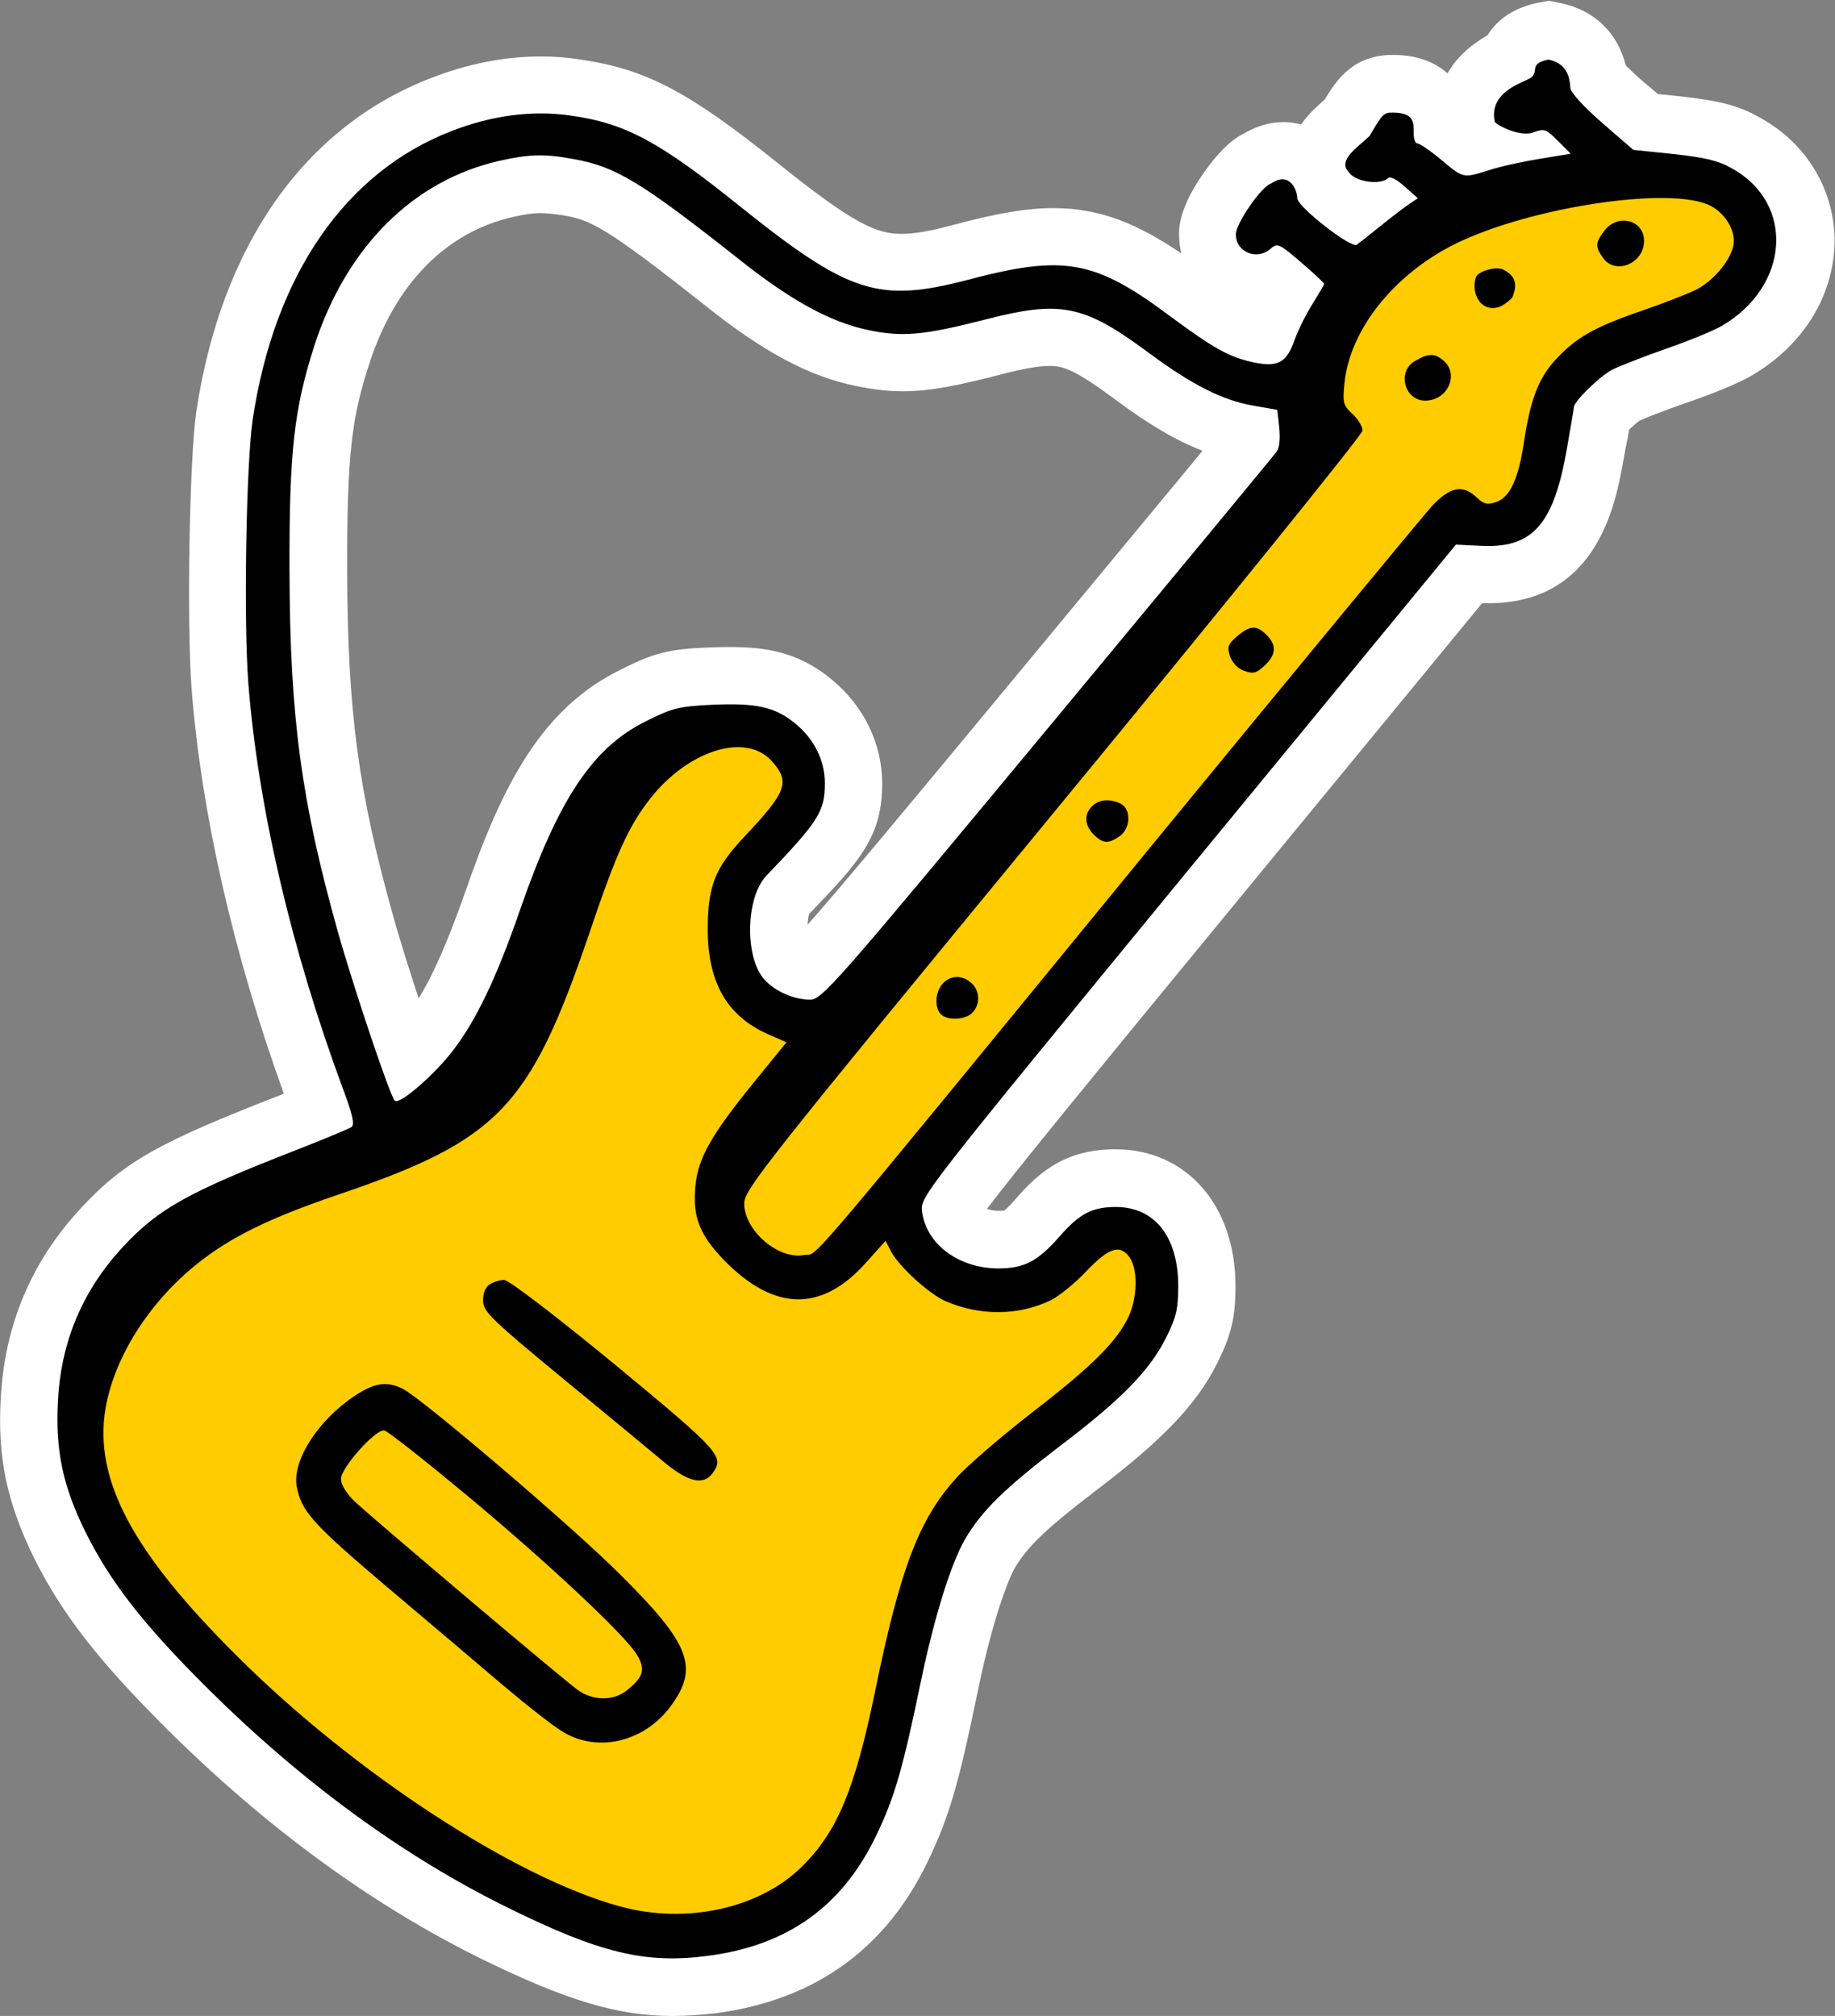 <?xml version="1.0" encoding="utf-8"?>
<!-- Generator: Adobe Illustrator 27.0.0, SVG Export Plug-In . SVG Version: 6.00 Build 0)  -->
<svg version="1.1" id="Слой_1" xmlns="http://www.w3.org/2000/svg" xmlns:xlink="http://www.w3.org/1999/xlink" x="0px" y="0px"
	 viewBox="0 0 477.8 525" style="enable-background:new 0 0 477.8 525;" xml:space="preserve">
<rect x="0" y="0" width="477.8" height="525" fill="#808080" stroke="none"/>
<style type="text/css">
	.st0{fill:#FFFFFF;}
	.st1{fill:#FFCC00;}
</style>
<path class="st0" d="M175.1,525c-14.1,0-27.5-4-49.4-14.7c-28.5-14-56.1-34.1-82-59.8c-18.1-18-27.5-30.1-34.9-44.9
	c-7-14.4-9.5-26-8.6-41.5c1-19,8-35.7,21-49.6c11.4-12.4,21.6-17.5,50.7-28.9c0.6-0.2,1.3-0.5,2-0.8c-13.1-36.3-21.4-72.6-24-105.2
	c-1.3-17.1-0.6-59.7,1.2-72.3c6.5-43.4,28.2-74.3,61.2-87c9.5-3.7,19.1-5.6,28.6-5.6c3.7,0,7.1,0.3,10.2,0.8
	c17,2.5,28,8.2,51.2,26.8c19.9,16,25.9,18.6,32.4,18.6c3.4,0,7.5-0.7,13.4-2.3c11.6-3.1,19.2-4.4,26.2-4.4
	c12.5,0,22.2,4.3,33.3,11.8c-0.4-1.6-0.6-3.3-0.6-5c0-2.9,0.7-7.7,6.3-15.8c3.7-5.3,7.1-8.7,10.7-10.5c3.3-1.9,6.7-2.9,10.1-2.9
	c1.6,0,3.2,0.2,4.7,0.6c1.9-2.8,4.3-4.8,6-6.4c0,0,0.2-0.2,0.2-0.2c3.1-5.1,7.4-11.5,17.7-11.5c5.8,0,10.6,1.6,14.2,4.8
	c2-3.5,5.2-6.9,10.4-9.9c2.7-4.3,6.9-7.1,12.8-8.4l3.2-0.6l3,0.6c8.8,1.8,14.9,7.7,17,16.2c0.8,0.8,2,2,3.8,3.6l4.6,3.9l5.9,0.6
	c9.5,1.1,15.1,2.2,21.1,5.8c11.6,6.5,18.7,18.2,19,31.2c0.1,14.4-7.9,27.7-21.6,35.7c-4,2.4-12.8,5.7-17.3,7.2
	c-5.7,2-10.3,3.8-11.8,4.5c-0.6,0.4-1.8,1.4-2.8,2.4c-0.2,1.3-0.5,2.8-0.9,4.7l-0.6,3.3c-2,11.2-6.7,37.2-35.2,37.2
	c-0.5,0-1,0-1.6,0l-66.1,80.4c-36.6,44.5-55.7,67.9-62.8,77.3c0.8,0.3,1.8,0.5,2.9,0.5c0.6,0,1.3,0,1.5,0c0.2-0.1,0.9-0.6,3-3
	c6.7-7.8,13.7-13,26.1-13c18.4,0,31.2,14.6,31.2,35.6c0,8.2-1.1,12.7-4.7,20c-5.4,10.8-14.1,20-32.2,33.7
	c-12.4,9.5-17.4,14.3-20.6,19.8c-1.6,2.8-5.8,13.3-9.7,32.5c-4.7,22.7-7.1,31.7-12.8,43.6c-11,23.1-29.6,36.4-55.4,39.8
	C182.6,524.7,178.9,525,175.1,525z M140.6,55.5c-1.8,0-3.9,0.3-7,1c-17.4,3.9-30.7,17.4-37.4,38.1c-4.5,13.8-5.9,23.1-5.8,54.2
	c0.1,36.4,2.9,57.3,11.9,89.5c1.7,6.2,4.3,14.3,6.7,21.7c3.9-6.3,7.7-15.1,12.1-27.6c9.8-28.4,20.1-48.1,40.7-58.1
	c8.5-4.3,12.4-5.3,23.1-5.7c2-0.1,3.7-0.1,5.2-0.1c8.5,0,17.6,1,26.5,8.5c8.3,6.8,13.1,16.7,13.1,27c0,13.7-5.5,20-19,34
	c-0.2,0.6-0.4,1.7-0.4,2.8c9.1-10.3,26.8-31.6,50.9-60.7c16.3-19.7,29.9-36.1,40-48.3c4.8-5.8,8.8-10.6,11.9-14.4
	c-6.9-2.7-14.1-6.9-22.9-13.5c-10-7.4-13.2-8.6-16.8-8.6c-3,0-7,0.7-13.1,2.3c-10.5,2.7-18,4.3-25.3,4.3c-3.9,0-7.8-0.5-12.2-1.4
	c-11.9-2.4-24-8.8-39-20.8c-26.4-20.9-30.1-22.4-37-23.6C144.1,55.7,142.3,55.5,140.6,55.5z"/>
<path class="st0" d="M175.1,520c-13.4,0-26.2-3.9-47.2-14.2c-28.1-13.8-55.2-33.6-80.7-58.9c-17.6-17.5-26.8-29.3-33.9-43.6
	c-6.6-13.5-8.9-24.4-8.1-39c0.9-17.8,7.5-33.4,19.7-46.5c10.9-11.8,20.8-16.7,48.9-27.7c2.4-0.9,4.6-1.8,6.5-2.6
	c-0.1-0.2-0.1-0.3-0.2-0.5c-13.8-37.3-22.5-74.6-25.2-107.9c-1.3-16.8-0.6-58.8,1.2-71.2c6.2-41.5,26.8-71,58.1-83.1
	c8.9-3.5,18-5.3,26.8-5.3c3.2,0,6.4,0.2,9.4,0.7c15.9,2.3,26.4,7.8,48.8,25.8c19.3,15.5,26.9,19.7,35.5,19.7c3.7,0,8.1-0.7,14.7-2.5
	c11.2-3,18.4-4.2,24.9-4.2c13.5,0,23.3,5.4,36.6,15.3c10.2,7.6,13.1,9.1,17.2,10c1.1-2.8,2.7-6.1,4.2-8.7c-0.1-0.1-0.2-0.2-0.3-0.3
	c-1.5,0.5-3.1,0.7-4.7,0.7c-8.6,0-15.3-6.7-15.3-15.2c0-1.4,0-5.2,5.4-13c3.9-5.6,6.8-7.9,9-9c2.5-1.5,5.1-2.3,7.7-2.3
	c2.4,0,4.9,0.7,7,2.1c1.4-4.2,4.8-7.1,7.2-9.2c0.2-0.2,0.4-0.3,0.6-0.5c3.3-5.5,6.3-9.8,13.9-9.8c1.9,0,7.5,0,11.6,4.2
	c2.4,2.4,3.3,5.2,3.7,7.5c0.4,0.3,0.8,0.6,1.2,0.9c-0.6-5.4,0.8-13.3,11.8-19c1.5-3,4.4-5.9,10.2-7.2l2.1-0.4l2.1,0.4
	c4.3,0.9,11.5,3.9,13.3,13.7c0.9,1,2.5,2.6,5.1,4.9l5.8,5l7.5,0.8c8.7,1,13.8,2,19.1,5.1c10.2,5.7,16.3,15.8,16.5,27
	c0.1,12.5-7,24.2-19.1,31.3c-3.5,2.1-11.7,5.2-16.4,6.8c-5.7,2-11.1,4.1-12.7,4.9c-1.1,0.7-3.6,2.9-5,4.4c-0.2,1.3-0.5,3.2-1.1,6.2
	l-0.6,3.4c-3.1,17.2-8.9,33.1-30.3,33.1l0,0c-0.9,0-1.9,0-2.9-0.1h-1L316,234.3c-44.3,53.9-61.6,75.1-65.6,81.2
	c1.2,2.7,5.1,4.7,9.5,4.8c3.2,0,4.1,0,8.3-4.7c6.2-7.2,11.9-11.3,22.4-11.3c15.7,0,26.2,12.3,26.2,30.6c0,7.5-0.9,11.2-4.2,17.8
	c-5,10.1-13.4,18.8-30.8,32c-13.2,10.1-18.3,15.1-21.9,21.2c-2.3,4-6.5,15.4-10.3,34c-4.6,22.3-6.9,31-12.4,42.4
	c-10.2,21.4-27.6,33.9-51.5,37C182,519.8,178.5,520,175.1,520z M140.6,50.5c-2.2,0-4.5,0.3-8.1,1.1c-19.2,4.3-33.8,19-41.1,41.4
	c-4.7,14.5-6.1,24.1-6,55.8c0.1,36.7,2.9,58,12.1,90.8c2.5,9,6.7,21.8,9.8,31c1.1-1.1,2.1-2.3,2.9-3.5c5.2-6.9,10-17.1,15.6-33.1
	c9.4-27.2,19.1-46,38.2-55.3c7.9-4,11.1-4.8,21.1-5.2c1.9-0.1,3.5-0.1,5-0.1c8.7,0,16,1.2,23.3,7.3c7.2,5.9,11.3,14.3,11.3,23.2
	c0,11.7-4.3,16.8-18,31c-1.8,2.2-2,11-0.3,13.4l0,0c0.5,0.6,1.4,1.1,2.4,1.5c5.8-5.9,23.5-27.1,56.2-66.5c29-35,49.5-59.7,56.7-68.4
	c-8.7-2-17.2-6.5-28.5-14.9c-10-7.4-14.4-9.6-19.8-9.6c-3.3,0-7.6,0.7-14.4,2.5c-10.1,2.6-17.2,4.1-24,4.1c-3.5,0-7-0.4-11.1-1.3
	c-11.2-2.3-22.7-8.5-37-19.8c-25.9-20.5-30.8-23.1-39.2-24.6C144.6,50.7,142.5,50.5,140.6,50.5z"/>
<path class="st0" d="M451.1,43.9c-3.6-2.1-7.1-2.9-15.2-3.8L425.3,39l-8.2-7.1c-4.8-4.2-8.2-7.9-8.2-9.1c-0.2-2.6-0.7-6.3-5.7-7.3
	c-6,1.3-1.4,3.6-5.7,5.3c-2.4,1.1-9.8,3.8-8.2,10.9c1.7,1.6,7.1,3.8,9.9,2.8c3-1.1,3.4-1,6.5,2.1l3.4,3.4l-7.9,1.3
	c-4.3,0.7-10.5,2-13.7,3.1c-6.6,2-6.3,2.1-12.7-3.3c-2.6-2.1-5.1-3.8-5.7-3.8c-0.5,0-0.9-1.2-0.9-2.7c0-2.8,0.2-5.3-5.5-5.3
	c-2.3,0-2.6,0.3-6,6.1c-2.7,2.7-8.5,6.3-5.4,9.4c1.7,2.6,8.2,3.4,10.2,1.6c0.5-0.6,2.2,0.2,4.3,2.1l3.5,3.1l-2.4,1.6
	c-1.3,0.9-4.6,3.4-7.3,5.6s-5.5,4.4-6.2,4.9c-1.4,1.1-15.5-9.9-15.5-12.1c0-1.9-1.8-7.2-6.9-3.8c-2.5,0.8-9.1,10.4-9.1,13.2
	c0,4.7,5.6,6.9,9.1,3.7c1.7-1.5,2.2-1.3,7.9,3.6c3.3,2.8,6,5.4,6,5.6s-1.3,2.4-2.9,5c-1.6,2.5-3.8,6.8-4.8,9.6
	c-2.1,6-4.4,7.2-10.9,5.8c-6.3-1.4-10.3-3.7-21.4-11.9c-19.8-14.8-27.7-16.2-53-9.5c-23,6-30.8,3.5-59-19.1
	c-21-16.9-29.9-21.7-44-23.7c-10-1.5-20.7-0.1-31.2,4c-27.8,10.7-46.3,37.6-51.9,75.2c-1.7,11.7-2.4,52.6-1.1,69
	c2.6,32.2,11.2,69,24.6,105.2c2.6,6.9,3.1,9.4,2.2,10c-0.6,0.4-7,3.1-14.2,5.9c-28.2,11-36,15.3-45.2,25.2
	c-10.5,11.3-16.2,24.6-17,40.2c-0.7,13,1.3,22.2,7.1,34c6.5,13.1,15,24.1,32,41c24.4,24.2,50.8,43.6,78.1,57
	c23.9,11.8,35.9,14.7,52.1,12.5c20.8-2.7,35-13,43.8-31.4c4.8-10,6.9-17.4,11.6-40.1c3.5-16.8,7.8-30.6,11.5-37
	c4.4-7.5,10.4-13.3,24.5-24.1c16-12.1,23.6-19.8,27.9-28.5c2.6-5.2,3.1-7.4,3.1-13.3c0-12.8-6.1-20.6-16.2-20.6
	c-6.3,0-9.5,1.7-14.9,7.9c-5.6,6.3-9,8.1-15.9,8.1c-10.2-0.1-18.6-6.3-19.7-14.8c-0.5-3.9-0.4-4,69.2-88.8l69.8-84.9l6.1,0.3
	c13.7,0.8,19.2-5.2,22.7-24.7c1-5.8,1.9-10.9,1.9-11.3c0-1.6,6.6-8,9.9-9.8c2-1,8.4-3.5,14.1-5.5c5.8-2,12.4-4.7,14.6-6
	C466,74.5,467.4,53,451.1,43.9z M87.9,242.3c-9.4-33.6-12.4-55.6-12.5-93.5c-0.1-31.3,1.2-42.4,6.5-58.9
	c8.4-25.8,25.9-43.1,48.4-48.1c7.6-1.7,11.6-1.8,19.1-0.4c11.1,2,17.5,5.9,43.7,26.6c13,10.3,23.3,15.9,32.9,17.9
	c8.9,1.9,14.5,1.4,30.5-2.7c19.8-5.1,25.7-3.9,42.7,8.7c11.2,8.3,19.1,12.3,27.1,13.7l6.3,1.1l0.5,4.5c0.3,2.8,0.1,5.3-0.6,6.3
	s-27.5,33.4-59.7,72.2c-55.4,66.8-58.7,70.5-61.8,70.6c-4.2,0-9.1-2.1-11.9-5.2c-5.2-5.6-5-21.4,0.5-27.1
	c13.6-14.2,15.2-16.7,15.2-24.1c0-5.9-2.8-11.5-7.7-15.5c-5.2-4.3-10.1-5.4-21.5-4.9c-8.8,0.4-10.6,0.9-17.2,4.2
	c-14.1,6.9-23,20.4-33.1,49.6c-5.9,17-11.1,28-17,35.8c-4.9,6.6-14.4,14.8-15.5,13.5C101.5,285.2,92.1,257.2,87.9,242.3z"/>
<g transform="translate(0,512) scale(0.1,-0.1)">
	<path class="st1" d="M1638.4,92.4C912.5,245.2-12.9,1258.6,252.6,1655.1s868.9,531,978.7,640.8c94.2,94.2,139.4,331.4,214.9,500.1
		c103.2,230.5,230.8,391.5,323.2,421.1c168.5,53.9,240.7-13.2,240.7-13.2s97.7-34.1,97.7-123.2s-137.7-222.2-137.7-222.2
		s-65.4-38.1-53.9-187.8c12.1-158.8,126.7-184.1,126.7-184.1L2164,2467l1290.3,1528c0,0-79.6,301.2,169.9,490.9
		s812.4,178.1,812.4,178.1s280.2-92.4,77.9-294.7s-412.4-173.9-412.4-173.9l-132.7-407.6l-212.4-31.9L2318,1966.5
		c0,0,125.8-403.8,510.4-74.3c156,133.7,192.5-42.1,192.5-42.1s142.5-225.9-474-585.7c-123.7-72.2-215.6-917-447.4-1096.9"/>
	<path d="M3974.6,4911.5c-23.6-11.3-98.4-37.9-82.3-109.3c17-16,70.6-37.5,98.6-27.5c30,11,34,10,65-21l34-34l-79-13
		c-43-7-105-20-137-31c-66-20-63-21-127,33c-26,21-51,38-57,38c-5,0-9,12-9,27c0,28,1.6,53-55,53c-23,0-25.9-2.9-59.9-60.9
		c-27.3-27.3-85.4-62.7-54-94.1c17-26,81.9-34,101.9-16c5,6,22-2,43-21l35-31l-24-16c-13-9-46-34-73-56s-55-44-62-49
		c-14-11-155,99-155,121c0,19-18.5,72.5-69,38c-25-8-91-104-91-132c0-47,56-69,91-37c17,15,22,13,79-36c33-28,60-54,60-56
		s-13-24-29-50c-16-25-38-68-48-96c-21-60-44-72-109-58c-63,14-103,37-214,119c-198,148-277,162-530,95c-230-60-308-35-590,191
		c-210,169-299,217-440,237c-100,15-207,1-312-40c-277-107-462-376-518-752c-17-117-24-526-11-690c26-322,112-690,246-1052
		c26-69,31-94,22-100c-6-4-70-31-142-59c-282-110-360-153-452-252c-105-113-162-246-170-402c-7-130,13-222,71-340
		c65-131,150-241,320-410c244-242,508-436,781-570c239-118,359-147,521-125c208,27,350,130,438,314c48,100,69,174,116,401
		c35,168,78,306,115,370c44,75,104,133,245,241c160,121,236,198,279,285c26,52,31,74,31,133c0,128-61,206-162,206
		c-63,0-95-17-149-79c-56-63-90-81-159-81c-102,1-186,63-197,148c-5,39-4,40,692,888l698,849l61-3c137-8,192,52,227,247
		c10,58,19,109,19,113c0,16,66,80,99,98c20,10,84,35,141,55c58,20,124,47,146,60c176,103,190,318,27,409c-36,21-71,29-152,38
		l-106,11l-82,71c-48,42-82,79-82,91c-2,26-7.1,62.6-57.2,73.2C3971.8,4952.1,4018.1,4929.3,3974.6,4911.5z M1493.8,4705.7
		c111-20,175-59,437-266c130-103,233-159,329-179c89-19,145-14,305,27c198,51,257,39,427-87c112-83,191-123,271-137l63-11l5-45
		c3-28,1-53-6-63s-275-334-597-722c-554-668-587-705-618-706c-42,0-91,21-119,52c-52,56-50,214,5,271c136,142,152,167,152,241
		c0,59-28,115-77,155c-52,43-101,54-215,49c-88-4-106-9-172-42c-141-69-230-204-331-496c-59-170-111-280-170-358
		c-49-66-144-148-155-135c-13,14-107,294-149,443c-94,336-124,556-125,935c-1,313,12,424,65,589c84,258,259,431,484,481
		C1378.8,4718.7,1418.8,4719.7,1493.8,4705.7z M4454.8,4583.7c41-22,67-70,58-106c-10-40-52-89-96-112c-23-11-86-36-142-55
		c-125-43-171-70-224-127c-45-49-66-104-83-217c-14-93-36-142-72-154c-23-8-32-6-51,12c-36,34-67,28-114-20c-22-24-350-421-729-883
		c-947-1157-868-1063-908-1070c-67-13-156,64-156,134c0,36,47,96,805,1017c443,538,805,986,805,996c0,11-12,30-26,43
		c-25,23-26,30-21,81c14,139,129,283,288,362C3985.8,4581.7,4353.8,4636.7,4454.8,4583.7z M2009.8,3137.7c48-54,40-78-72-197
		c-77-82-95-128-95-244c1-137,51-223,157-270l48-21l-91-112c-105-130-139-190-146-261c-8-81,10-128,76-196c130-132,253-134,368-5
		l51,57l15-29c21-39,100-111,143-129c90-38,188-37,272,3c20,10,62,43,92,75c60,63,89,72,114,36c21-30,20-104-3-153
		c-30-64-93-128-250-249c-81-63-171-140-200-173c-96-107-145-234-211-558c-52-252-98-361-187-450c-111-112-304-154-478-106
		c-275,76-692,349-995,651c-274,272-374,461-343,646c23,132,112,274,236,374c88,71,189,121,375,184c411,140,494,226,647,674
		c72,214,104,284,162,358C1794.8,3167.7,1942.8,3212.7,2009.8,3137.7z"/>
	<path d="M4178.8,4520.7c-25-32-26-43-5-72c32-46,107-15,107,44C4280.8,4546.7,4213.8,4564.7,4178.8,4520.7z"/>
	<path d="M3842.8,4397.7c-13-41,11.7-89.3,56.7-78.3c14,3,36.7,22.6,38.3,26.3c16.9,39.4,3,58.5-24,72.5
		C3895.8,4427.2,3847.8,4413.7,3842.8,4397.7z"/>
	<path d="M3685.8,4180.7c-49-26-30-104,25-104c58,0,89,67,49,103C3736.8,4200.7,3720.8,4200.7,3685.8,4180.7z"/>
	<path d="M3220.8,3462.7c-24-21-26-27-18-52c6-17,21-33,38-38c22-8,31-6,52,14c30,28,32,53,5,80
		C3271.8,3492.7,3254.8,3491.7,3220.8,3462.7z"/>
	<path d="M2843.8,3020.7c-22-21-20-50,4-74s38-25,68-4c28,20,30,69,3,84C2890.8,3040.7,2861.8,3038.7,2843.8,3020.7z"/>
	<path d="M2454.8,2558.7c-20-22-22-63-5-80s64-15,82,4c21,21,20,57-2,77C2505.8,2581.7,2474.8,2580.7,2454.8,2558.7z"/>
	<path d="M1275.8,1775.7c-11-6-18-22-18-42c0-29,17-46,212-207c117-96,236-195,265-219c58-47,97-56,120-25c32,44,24,54-254,284
		c-157,129-276,220-288,220C1301.8,1786.7,1284.8,1781.7,1275.8,1775.7z"/>
	<path d="M924.8,1485.7c-97-64-165-170-152-238c12-63,41-96,232-258c103-87,239-202,302-256c64-54,136-111,161-125
		c91-54,212-24,280,70c72,99,49,160-130,338c-122,123-515,458-568,486C1008.8,1523.7,975.8,1519.7,924.8,1485.7z M1209.8,1230.7
		c213-177,416-367,448-419c24-39,18-59-26-94c-35-28-88-27-127,1c-38,27-526,440-580,490c-23,22-37,45-37,60c0,29,91,131,113,126
		C1008.8,1393.7,1103.8,1318.7,1209.8,1230.7z"/>
</g>
</svg>
